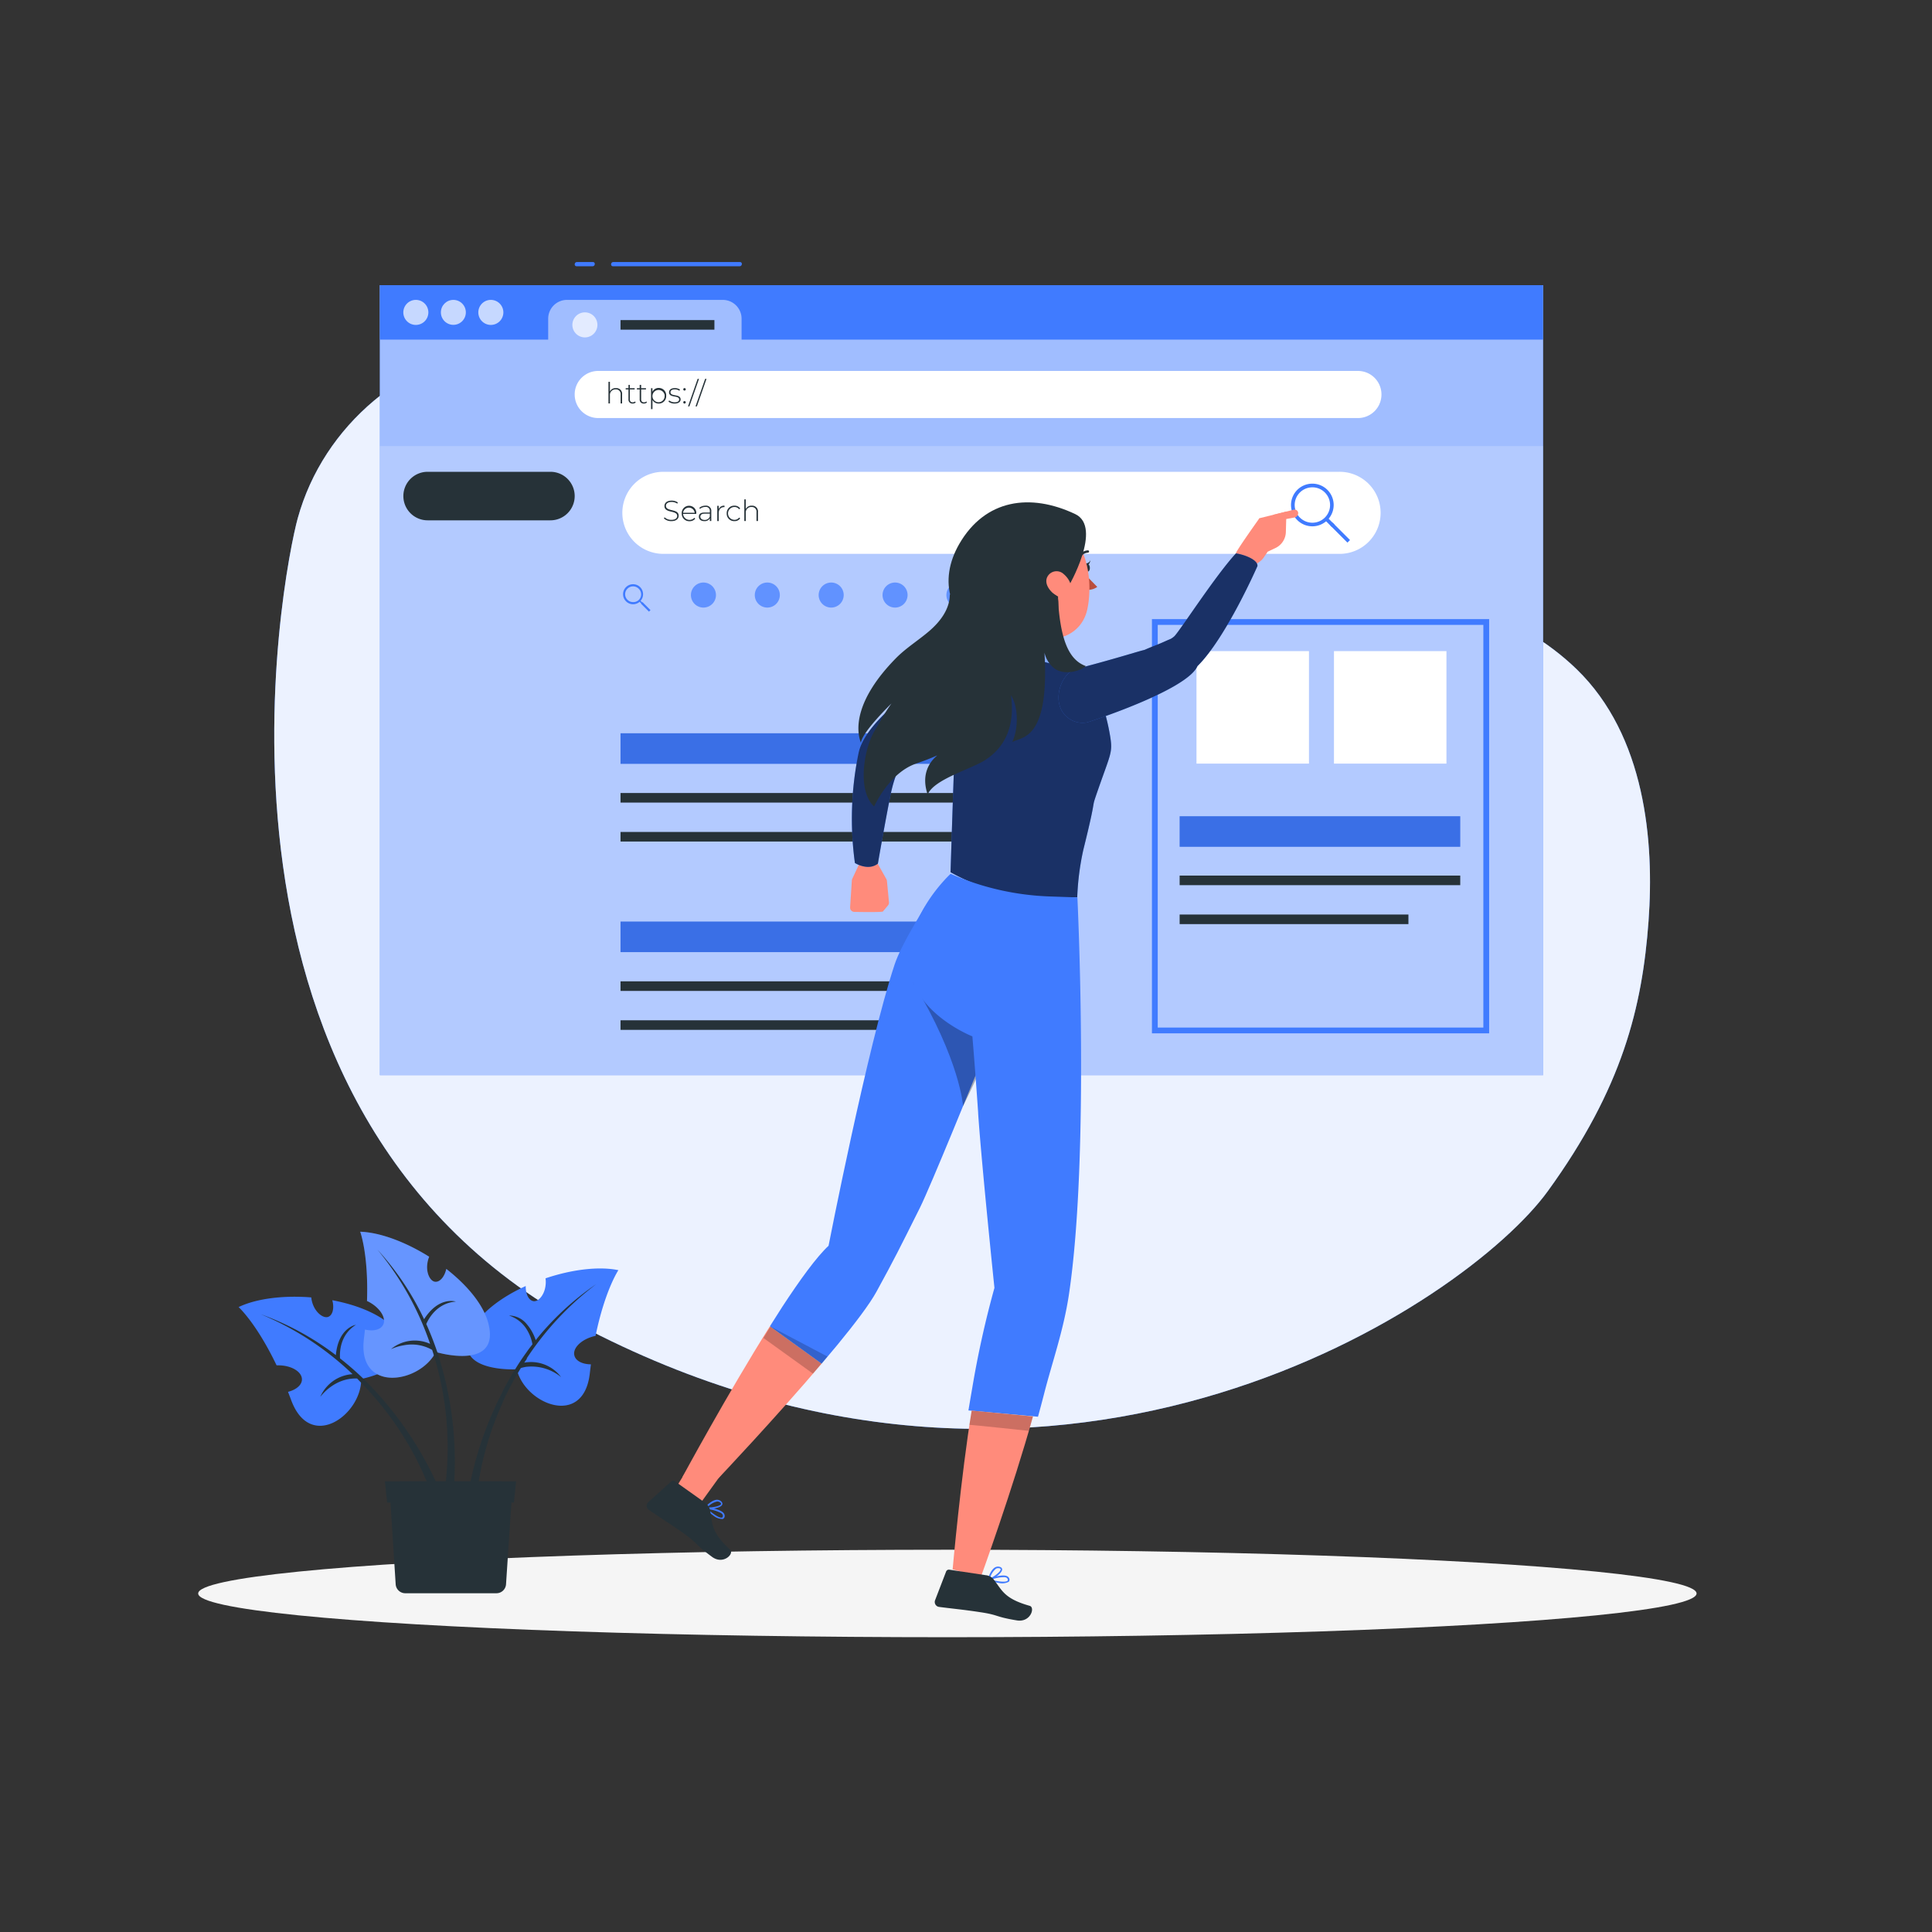 <svg xmlns="http://www.w3.org/2000/svg" viewBox="0 0 500 500"><rect x="0" y="0" width="500" height="500" fill="#333333" stroke="none"/><g id="freepik--background-simple--inject-75"><path d="M130.87,89c-25.75,3.08-47.15,21-53.82,45.14-3.64,13.14-32.59,156.3,78.27,211.53,121.47,60.53,224.23-8.43,245.24-37.39,19.36-26.7,24.46-47.69,26.08-69.89,1.51-20.63-.83-47.95-18.6-65.19-15.37-14.9-37.14-20.76-57.43-22.41-30.71-2.51-61,3.11-86.7,16.09-5.63,2.84-12.32,6-18.58,2.83-5.5-2.81-7.89-9.2-10.34-14.74C218.64,118.05,169.72,84.38,130.87,89Z" style="fill:#407BFF"></path><g style="opacity:0.9"><path d="M130.87,89c-25.75,3.08-47.15,21-53.82,45.14-3.64,13.14-32.59,156.3,78.27,211.53,121.47,60.53,224.23-8.43,245.24-37.39,19.36-26.7,24.46-47.69,26.08-69.89,1.51-20.63-.83-47.95-18.6-65.19-15.37-14.9-37.14-20.76-57.43-22.41-30.71-2.51-61,3.11-86.7,16.09-5.63,2.84-12.32,6-18.58,2.83-5.5-2.81-7.89-9.2-10.34-14.74C218.64,118.05,169.72,84.38,130.87,89Z" style="fill:#fff"></path></g></g><g id="freepik--Shadow--inject-75"><ellipse id="freepik--path--inject-75" cx="245.18" cy="412.39" rx="193.89" ry="11.32" style="fill:#f5f5f5"></ellipse></g><g id="freepik--Window--inject-75"><rect x="98.3" y="73.8" width="301.05" height="204.45" style="fill:#407BFF"></rect><rect x="98.3" y="73.8" width="301.05" height="204.45" style="fill:#fff;opacity:0.5"></rect><path d="M98.3,73.8V87.89h43.57V82.48a4.87,4.87,0,0,1,4.87-4.87h40.31a4.87,4.87,0,0,1,4.87,4.87v5.41H399.35V73.8Z" style="fill:#407BFF"></path><path d="M110.86,80.84a3.24,3.24,0,1,1-3.24-3.23A3.24,3.24,0,0,1,110.86,80.84Z" style="fill:#fff;opacity:0.7"></path><circle cx="117.33" cy="80.84" r="3.23" style="fill:#fff;opacity:0.7"></circle><path d="M130.27,80.84A3.24,3.24,0,1,1,127,77.61,3.24,3.24,0,0,1,130.27,80.84Z" style="fill:#fff;opacity:0.7"></path><path d="M154.61,84.08a3.24,3.24,0,1,1-3.24-3.24A3.23,3.23,0,0,1,154.61,84.08Z" style="fill:#fff;opacity:0.7"></path><rect x="98.3" y="115.45" width="301.05" height="162.79" style="fill:#fff;opacity:0.2"></rect><path d="M191.51,67.81H158.73c-.71,0-.81,1.1-.1,1.1h32.78c.71,0,.81-1.1.1-1.1Z" style="fill:#407BFF"></path><path d="M153.45,67.81h-4.14c-.71,0-.8,1.1-.09,1.1h4.14c.7,0,.8-1.1.09-1.1Z" style="fill:#407BFF"></path><path d="M351.44,108.19H154.8a6.08,6.08,0,0,1-6.07-6.08h0A6.07,6.07,0,0,1,154.8,96H351.44a6.08,6.08,0,0,1,6.08,6.07h0A6.08,6.08,0,0,1,351.44,108.19Z" style="fill:#fff"></path><path d="M142.45,134.66H110.67a6.28,6.28,0,0,1-6.28-6.28h0a6.28,6.28,0,0,1,6.28-6.28h31.78a6.28,6.28,0,0,1,6.28,6.28h0A6.28,6.28,0,0,1,142.45,134.66Z" style="fill:#263238"></path><path d="M346.68,143.34h-175a10.62,10.62,0,0,1-10.62-10.62h0a10.62,10.62,0,0,1,10.62-10.62h175a10.61,10.61,0,0,1,10.62,10.62h0A10.61,10.61,0,0,1,346.68,143.34Z" style="fill:#fff"></path><rect x="345.23" y="168.51" width="29.11" height="29.11" style="fill:#fff"></rect><rect x="309.65" y="168.51" width="29.11" height="29.11" style="fill:#fff"></rect><rect x="160.59" y="189.77" width="90.82" height="7.91" style="fill:#407BFF"></rect><rect x="160.59" y="189.77" width="90.82" height="7.91" style="opacity:0.1"></rect><rect x="305.29" y="211.24" width="72.62" height="7.91" style="fill:#407BFF"></rect><rect x="305.29" y="211.24" width="72.62" height="7.91" style="opacity:0.1"></rect><rect x="160.59" y="205.23" width="118.24" height="2.48" style="fill:#263238"></rect><rect x="160.59" y="82.84" width="24.3" height="2.48" style="fill:#263238"></rect><rect x="160.59" y="215.31" width="99.65" height="2.48" style="fill:#263238"></rect><rect x="160.59" y="238.5" width="90.82" height="7.91" style="fill:#407BFF"></rect><rect x="160.59" y="238.5" width="90.82" height="7.91" style="opacity:0.1"></rect><rect x="160.59" y="253.97" width="118.24" height="2.48" style="fill:#263238"></rect><rect x="160.59" y="264.05" width="99.65" height="2.48" style="fill:#263238"></rect><rect x="305.29" y="226.6" width="72.62" height="2.48" style="fill:#263238"></rect><rect x="305.29" y="236.68" width="59.21" height="2.48" style="fill:#263238"></rect><path d="M385.39,267.43H298.12V160.22h87.27Zm-85.77-1.5h84.27V161.72H299.62Z" style="fill:#407BFF"></path><path d="M339.64,136.21a5.52,5.52,0,1,1,3.9-9.42h0a5.52,5.52,0,0,1-3.9,9.42Zm0-10.09a4.58,4.58,0,1,0,3.24,1.34h0A4.55,4.55,0,0,0,339.64,126.12Z" style="fill:#407BFF"></path><rect x="346.33" y="134.66" width="0.94" height="6.37" transform="translate(4.1 285.6) rotate(-45)" style="fill:#407BFF"></rect><rect x="343.74" y="134.09" width="0.94" height="2.34" transform="translate(5.17 283.01) rotate(-45)" style="fill:#407BFF"></rect><path d="M163.84,156.38a2.57,2.57,0,0,1-1.83-.76,2.59,2.59,0,0,1,3.66-3.67h0a2.6,2.6,0,0,1,0,3.67A2.57,2.57,0,0,1,163.84,156.38Zm0-4.63a2,2,0,0,0-1.44.6,2,2,0,0,0,0,2.88,2,2,0,0,0,1.44.59,2,2,0,0,0,1.44-3.47h0A2,2,0,0,0,163.84,151.75Z" style="fill:#407BFF"></path><rect x="166.84" y="155.61" width="0.56" height="2.92" transform="translate(-62.12 164.17) rotate(-45)" style="fill:#407BFF"></rect><rect x="165.75" y="155.35" width="0.37" height="1.07" transform="translate(-61.63 162.96) rotate(-44.99)" style="fill:#407BFF"></rect><path d="M171.82,134.16l.17-.29a2.49,2.49,0,0,0,1.74.67c1.06,0,1.53-.46,1.53-1,0-1.58-3.3-.63-3.3-2.58,0-.75.57-1.4,1.87-1.4a2.84,2.84,0,0,1,1.59.47l-.14.31a2.62,2.62,0,0,0-1.45-.44c-1,0-1.49.47-1.49,1,0,1.59,3.3.65,3.3,2.57,0,.75-.59,1.4-1.9,1.4A2.71,2.71,0,0,1,171.82,134.16Z" style="fill:#263238"></path><path d="M180.16,133h-3.39a1.69,1.69,0,0,0,2.93,1l.22.25a1.9,1.9,0,0,1-1.49.64,1.94,1.94,0,0,1-2-2,1.89,1.89,0,0,1,1.89-2,1.86,1.86,0,0,1,1.88,2S180.16,132.92,180.16,133Zm-3.38-.29h3a1.51,1.51,0,0,0-3,0Z" style="fill:#263238"></path><path d="M184.08,132.34v2.5h-.37v-.7a1.52,1.52,0,0,1-1.42.73c-.88,0-1.42-.45-1.42-1.13s.38-1.1,1.48-1.1h1.35v-.31a1,1,0,0,0-1.17-1.13,2,2,0,0,0-1.36.5l-.19-.27a2.39,2.39,0,0,1,1.58-.56A1.34,1.34,0,0,1,184.08,132.34Zm-.38,1.34v-.74h-1.35c-.81,0-1.1.34-1.1.79s.4.83,1.1.83A1.36,1.36,0,0,0,183.7,133.68Z" style="fill:#263238"></path><path d="M187.5,130.87v.37h-.09c-.88,0-1.4.58-1.4,1.56v2.05h-.38V130.9H186v.86A1.5,1.5,0,0,1,187.5,130.87Z" style="fill:#263238"></path><path d="M188.07,132.87a1.92,1.92,0,0,1,2-2,1.71,1.71,0,0,1,1.49.72l-.28.21a1.42,1.42,0,0,0-1.21-.59,1.66,1.66,0,0,0,0,3.32,1.42,1.42,0,0,0,1.21-.59l.28.21a1.74,1.74,0,0,1-1.49.72A1.93,1.93,0,0,1,188.07,132.87Z" style="fill:#263238"></path><path d="M196.16,132.54v2.3h-.38v-2.27a1.2,1.2,0,0,0-1.28-1.36,1.4,1.4,0,0,0-1.49,1.53v2.1h-.38v-5.6H193v2.48a1.63,1.63,0,0,1,1.55-.85A1.49,1.49,0,0,1,196.16,132.54Z" style="fill:#263238"></path><path d="M161,102.11v2.3h-.38v-2.27a1.19,1.19,0,0,0-1.28-1.36,1.41,1.41,0,0,0-1.49,1.53v2.1h-.38v-5.6h.38v2.48a1.63,1.63,0,0,1,1.55-.85A1.49,1.49,0,0,1,161,102.11Z" style="fill:#263238"></path><path d="M164.53,104.16a1.18,1.18,0,0,1-.81.28,1,1,0,0,1-1.07-1.07v-2.58h-.72v-.32h.72v-.86H163v.86h1.25v.32H163v2.54c0,.51.25.79.73.79a.89.89,0,0,0,.61-.22Z" style="fill:#263238"></path><path d="M167.43,104.16a1.17,1.17,0,0,1-.8.28,1,1,0,0,1-1.08-1.07v-2.58h-.72v-.32h.72v-.86h.38v.86h1.25v.32h-1.25v2.54c0,.51.25.79.73.79a.94.94,0,0,0,.62-.22Z" style="fill:#263238"></path><path d="M172.41,102.44a1.9,1.9,0,0,1-1.95,2,1.77,1.77,0,0,1-1.6-.93v2.37h-.37v-5.41h.36v.93a1.74,1.74,0,0,1,1.61-1A1.91,1.91,0,0,1,172.41,102.44Zm-.38,0a1.59,1.59,0,1,0-1.59,1.66A1.56,1.56,0,0,0,172,102.44Z" style="fill:#263238"></path><path d="M173,103.94l.18-.31a2.27,2.27,0,0,0,1.42.48c.83,0,1.16-.3,1.16-.74,0-1.15-2.61-.3-2.61-1.85,0-.6.5-1.08,1.49-1.08a2.44,2.44,0,0,1,1.35.38l-.17.31a2,2,0,0,0-1.19-.36c-.77,0-1.11.32-1.11.74,0,1.19,2.62.35,2.62,1.85,0,.64-.55,1.08-1.56,1.08A2.52,2.52,0,0,1,173,103.94Z" style="fill:#263238"></path><path d="M176.83,100.76a.32.32,0,0,1,.32-.32.31.31,0,0,1,.32.32.32.32,0,0,1-.32.32A.32.32,0,0,1,176.83,100.76Zm0,3.36a.32.32,0,0,1,.32-.32.32.32,0,1,1,0,.64A.32.32,0,0,1,176.83,104.12Z" style="fill:#263238"></path><path d="M180.55,98.05h.35l-2.49,7.12h-.35Z" style="fill:#263238"></path><path d="M182.49,98.05h.35l-2.49,7.12H180Z" style="fill:#263238"></path><path d="M185.29,154a3.24,3.24,0,1,1-3.23-3.24A3.23,3.23,0,0,1,185.29,154Z" style="fill:#407BFF;opacity:0.7"></path><path d="M201.82,154a3.24,3.24,0,1,1-3.23-3.24A3.23,3.23,0,0,1,201.82,154Z" style="fill:#407BFF;opacity:0.7"></path><path d="M218.35,154a3.24,3.24,0,1,1-3.23-3.24A3.23,3.23,0,0,1,218.35,154Z" style="fill:#407BFF;opacity:0.7"></path><path d="M234.88,154a3.24,3.24,0,1,1-3.23-3.24A3.23,3.23,0,0,1,234.88,154Z" style="fill:#407BFF;opacity:0.7"></path><path d="M251.41,154a3.24,3.24,0,1,1-3.23-3.24A3.23,3.23,0,0,1,251.41,154Z" style="fill:#407BFF;opacity:0.7"></path></g><g id="freepik--Plants--inject-75"><path d="M102.67,344.58C99.38,340.52,93,337.81,86,336.5c.54,2,.13,3.85-1.05,4.3s-3.09-.91-3.95-3.16a7,7,0,0,1-.44-1.87c-7-.57-14.11.24-18.81,2.5,0,0,4.61,4.16,9.83,15.08h.48c3.38,0,6.1,1.67,6.08,3.65,0,1.44-1.49,2.67-3.6,3.21.27.7.55,1.42.82,2.15,5,13.47,18.24,3.73,18.12-5.48C93.49,356.87,110.06,353.69,102.67,344.58Z" style="fill:#407BFF"></path><path d="M67.41,340.1,67,340Z" style="fill:#263238"></path><path d="M114.11,386.49c-.29-.72-.73-1.78-1.35-3.13A91.15,91.15,0,0,0,94,356.77h0c-1.85-1.78-3.84-3.53-6-5.22-.12-1.67,0-6.13,4.12-8.69,0,0-4.55.68-5.2,7.85a72.6,72.6,0,0,0-19.5-10.61,76.5,76.5,0,0,1,23.82,15.53,9.78,9.78,0,0,0-8.36,5.9c.21-.28,3.7-5,9.54-4.77l1,1.05a81.14,81.14,0,0,1,17,25.55c.54,1.27,1.06,2.59,1.55,3.93a1.13,1.13,0,0,0,2.19-.38A1.25,1.25,0,0,0,114.11,386.49Z" style="fill:#263238"></path><path d="M121.83,344.67c2.22-4.73,7.75-8.9,14.23-11.85-.05,2.07.79,3.77,2.05,3.92s2.78-1.63,3.07-4a6.75,6.75,0,0,0,0-1.91c6.7-2.26,13.75-3.17,18.86-2.11,0,0-3.47,5.14-5.91,17l-.47.11c-3.27.85-5.52,3.09-5,5,.36,1.4,2.09,2.24,4.27,2.26-.1.74-.19,1.5-.28,2.28-1.58,14.27-16.81,8-18.91-1C133.69,354.39,116.85,355.29,121.83,344.67Z" style="fill:#407BFF"></path><path d="M155,331.84l.33-.22Z" style="fill:#f5f5f5"></path><path d="M136.33,351.52a77.13,77.13,0,0,1,18-19.2,72.09,72.09,0,0,0-15.69,14.51,12,12,0,0,0-2.27-4.09l-.06-.07a5.94,5.94,0,0,0-4.6-2.21,8.4,8.4,0,0,1,4.6,3.58.53.53,0,0,1,.06.1,11,11,0,0,1,1.43,3.76c-.49.64-1,1.27-1.43,1.91a.35.35,0,0,0-.06.09c-1.08,1.49-2.1,3-3,4.5q-1.81,2.89-3.28,5.76a.14.14,0,0,0,0,.1,91.69,91.69,0,0,0-8.25,23.1c-.44,2.11-.7,3.75-.84,4.75a1.12,1.12,0,0,0,1,1.26h.14a1.12,1.12,0,0,0,1.11-1c.19-1.71.42-3.38.7-5a80.4,80.4,0,0,1,6.15-20.25.43.43,0,0,1,0-.12,78.88,78.88,0,0,1,4-7.68h0c.24-.43.5-.85.76-1.27a9.21,9.21,0,0,1,1.55-.34h.06a12.12,12.12,0,0,1,8.8,2.68,9.71,9.71,0,0,0-8.8-3.84h-.06a6.25,6.25,0,0,0-.67.11c.22-.35.45-.69.67-1Z" style="fill:#263238"></path><path d="M126.56,343.25c-1-5.13-5.45-10.48-11.06-14.86-.43,2-1.65,3.48-2.91,3.33s-2.32-2.23-2-4.63a6.87,6.87,0,0,1,.48-1.85c-6-3.76-12.63-6.3-17.85-6.47,0,0,2.17,5.82,1.76,17.92l.44.21c3,1.59,4.64,4.3,3.71,6-.68,1.28-2.55,1.68-4.68,1.19-.08.75-.16,1.51-.26,2.29-1.8,14.24,14.46,11.73,18.61,3.5C112.75,349.92,128.91,354.74,126.56,343.25Z" style="fill:#407BFF"></path><path d="M126.56,343.25c-1-5.13-5.45-10.48-11.06-14.86-.43,2-1.65,3.48-2.91,3.33s-2.32-2.23-2-4.63a6.87,6.87,0,0,1,.48-1.85c-6-3.76-12.63-6.3-17.85-6.47,0,0,2.17,5.82,1.76,17.92l.44.21c3,1.59,4.64,4.3,3.71,6-.68,1.28-2.55,1.68-4.68,1.19-.08.75-.16,1.51-.26,2.29-1.8,14.24,14.46,11.73,18.61,3.5C112.75,349.92,128.91,354.74,126.56,343.25Z" style="fill:#fff;opacity:0.2"></path><path d="M97.34,323l-.27-.29Z" style="fill:#263238"></path><path d="M110.32,342.65c.67-1.53,2.84-5.43,7.66-5.8,0,0-4.34-1.49-8.23,4.56a72.23,72.23,0,0,0-12.06-18,77.21,77.21,0,0,1,13.62,24.38,9.62,9.62,0,0,0-10.13,1.37,13.22,13.22,0,0,1,3.31-1,10.69,10.69,0,0,1,7.35,1.19l.45,1.42a81.65,81.65,0,0,1,3.09,32.62c-.07.69-.15,1.38-.24,2.08a1.13,1.13,0,0,0,1,1.28h.13a1.12,1.12,0,0,0,1.12-1c.06-.59.13-1.37.18-2.36A90.7,90.7,0,0,0,113.2,350C112.38,347.61,111.44,345.13,110.32,342.65Z" style="fill:#263238"></path><path d="M132.49,386.49l0,.29h0l-.08,1.22h0l-1.45,22a2.49,2.49,0,0,1-2.49,2.33H104.89a2.49,2.49,0,0,1-2.49-2.33L101,388h0l-.08-1.22h0l0-.29a2.93,2.93,0,0,1,.1-.89v0l0-.09c0-.1.07-.2.11-.31a3,3,0,0,1,.15-.31l0-.07a.74.74,0,0,1,.12-.17.41.41,0,0,1,.07-.11l.16-.19A2.82,2.82,0,0,1,102,384l.16-.12a2.89,2.89,0,0,1,1.33-.49l.3,0h25.78l.3,0H130a2.91,2.91,0,0,1,1.72.92l.16.19a.41.41,0,0,1,.07.11.74.74,0,0,1,.12.17.24.24,0,0,1,0,.07,3,3,0,0,1,.16.31c0,.11.08.21.11.31l0,.09v0A2.93,2.93,0,0,1,132.49,386.49Z" style="fill:#263238"></path><path d="M132.39,385.58a2.92,2.92,0,0,0-2.83-2.22H103.78a2.94,2.94,0,0,0-2.83,2.22l-.08,1.21L101,388a2.94,2.94,0,0,0,2.83,2.21h25.78a2.92,2.92,0,0,0,2.83-2.21l.08-1.22Z" style="fill:#263238"></path><polygon points="132.99 388.86 100.2 388.86 99.6 383.36 133.58 383.36 132.99 388.86" style="fill:#263238"></polygon></g><g id="freepik--Character--inject-75"><path d="M227.16,223.54l2.25,4a1.12,1.12,0,0,1,.13.44l.53,5.52a1.12,1.12,0,0,1-.25.82l-1.32,1.57c-.23.26-7.43.11-7.43.11a1.11,1.11,0,0,1-1.06-1.18l.45-7a1.14,1.14,0,0,1,.11-.4l1.9-4.07a1.12,1.12,0,0,1,1.09-.64l2.71.2A1.08,1.08,0,0,1,227.16,223.54Z" style="fill:#ff8b7b"></path><path d="M212.64,352.91c-12,14.12-26.74,29.7-26.74,29.7l-9.31-.31s11.57-21.43,22.66-39.06Z" style="fill:#ff8b7b"></path><path d="M252.74,277.68S240.85,307,238.05,312.62c-5.4,10.81-6.53,13.1-11.22,21.67-1.76,3.21-5.53,8.19-10.11,13.76-1.31,1.58-2.67,3.21-4.08,4.86l-13.39-9.67c1.07-1.69,2.13-3.36,3.18-5,4.58-7,8.86-12.91,12-15.84,0,0,10.06-51.53,17.1-72.8,1.66-5,6.9-13.28,7.88-15,0,0,17.05,29.58,18.13,31.13S252.74,277.68,252.74,277.68Z" style="fill:#407BFF"></path><path d="M256.62,269.83s-3.14,8-7.38,16.43c0,0-.72-11.76-12.9-32C255.17,255.84,256.62,269.83,256.62,269.83Z" style="opacity:0.3;isolation:isolate"></path><polygon points="179.81 377.08 175.37 384.3 181.31 388.99 186.72 381.49 179.81 377.08" style="fill:#ff8b7b"></polygon><polygon points="197.58 346.27 210.39 355.49 214.14 351.07 199.41 343.3 197.58 346.27" style="opacity:0.2"></polygon><path d="M182.48,390.42a.22.22,0,0,1,0-.24.2.2,0,0,1,.21-.11c.15,0,3.64.36,4.6,1.53a1.11,1.11,0,0,1,.25.78.79.79,0,0,1-.51.74,3.72,3.72,0,0,1-2.48-.95A14.75,14.75,0,0,1,182.48,390.42Zm.7.16c1.21,1.11,3,2.38,3.67,2.15.09,0,.21-.1.23-.39a.6.6,0,0,0-.16-.48,1.5,1.5,0,0,0-.29-.27A9.67,9.67,0,0,0,183.18,390.58Z" style="fill:#407BFF"></path><path d="M182.39,390.34a.21.21,0,0,1,0-.2c.07-.08,1.63-1.87,3.07-2a1.58,1.58,0,0,1,1.14.38c.43.38.41.72.29.92-.42.91-3.23,1.24-4.35,1,0,0-.06,0-.07-.05A.18.18,0,0,1,182.39,390.34Zm3.91-1.55a1.12,1.12,0,0,0-.74-.2,4.78,4.78,0,0,0-2.49,1.51c1.25.1,3.23-.3,3.53-.82,0,0,.09-.19-.2-.43l-.1-.06Z" style="fill:#407BFF"></path><path d="M182.46,388.9l-7.77-5.53a.77.77,0,0,0-1,.05l-5.9,5.32a1.28,1.28,0,0,0-.11,1.81l.2.18c2.84,1.94,5.43,3.56,8.92,6,4.11,2.93,2.72,2.68,7.5,6.2,2.89,2.11,5.78-.82,4.66-1.86-5.14-4.74-4.51-6.87-5.25-10.45A3.12,3.12,0,0,0,182.46,388.9Z" style="fill:#263238"></path><path d="M282.05,146.81c.07.57-.16,1.08-.54,1.13s-.77-.4-.83-1,.17-1.08.54-1.12S282,146.23,282.05,146.81Z" style="fill:#263238"></path><path d="M280.89,145.8a1.29,1.29,0,0,0,1.32-.85,2.4,2.4,0,0,1-.33.93.71.71,0,0,1-.84.29Z" style="fill:#263238"></path><path d="M280.58,148.42l3.39,3.47a4,4,0,0,1-3.55.57Z" style="fill:#ba4d3c"></path><path d="M260.2,169.54s4.91-.69,4.5-9.76c0,0,4.48-2.25,7.53.32s-2.33,9,1.43,11.54S260.2,169.54,260.2,169.54Z" style="fill:#ff8b7b"></path><path d="M273.17,163.12l-3.39.2s.77,2.82,2.64,3.85C272.66,165.82,273.06,164.4,273.17,163.12Z" style="opacity:0.2"></path><path d="M259.74,147.29c.65,7.67.76,10.94,4.74,14.79,6,5.79,15.27,3.32,16.92-4.4,1.49-6.94.17-18.3-7.43-21.22a10.51,10.51,0,0,0-14.23,10.83Z" style="fill:#ff8b7b"></path><path d="M281.81,142.87a.31.31,0,0,1-.24.16,2.4,2.4,0,0,0-1.87,1.11.3.3,0,1,1-.53-.29,3,3,0,0,1,2.35-1.42.3.3,0,0,1,.33.27h0A.33.33,0,0,1,281.81,142.87Z" style="fill:#263238"></path><path d="M258.28,170.14l1.11-2.16a2.39,2.39,0,0,1,2.58-1.27c4,.74,13.6,2.64,14.92,4.19a6.3,6.3,0,0,1,1.54,4.14Z" style="fill:#407BFF"></path><g style="opacity:0.7"><path d="M258.28,170.14l1.11-2.16a2.39,2.39,0,0,1,2.58-1.27c4,.74,13.6,2.64,14.92,4.19a6.3,6.3,0,0,1,1.54,4.14Z" style="fill:#fff;opacity:0.5"></path></g><path d="M247.23,189.21l-9,4.24c-4,2.05-6.29,4.76-7.92,13.05-1.7,8.73-3.11,17-3.11,17-2.53,2-5.95-.16-5.95-.16a84.5,84.5,0,0,1,.94-28.44c1.9-9.42,20.83-22.16,30.59-25.2a17,17,0,0,1,4.92-.77l1.72.23-11.45,20.58Z" style="fill:#407BFF"></path><path d="M247.23,189.21l-9,4.24c-4,2.05-6.29,4.76-7.92,13.05-1.7,8.73-3.11,17-3.11,17-2.53,2-5.95-.16-5.95-.16a84.5,84.5,0,0,1,.94-28.44c1.9-9.42,20.83-22.16,30.59-25.2a17,17,0,0,1,4.92-.77l1.72.23-11.45,20.58Z" style="opacity:0.6"></path><path d="M284.39,203.75c3.08-8.79,3.58-9.06,2.93-13.13a55.4,55.4,0,0,0-1.24-5.7c-3.8-12.65-14.07-13.27-25.44-15.53s-12.78,3.36-13.34,18S246,225.73,246,225.73h0a50.81,50.81,0,0,0,24.89,6.51h7.9a67.67,67.67,0,0,1,1.59-12.38C284.39,203.75,281.87,211,284.39,203.75Z" style="fill:#407BFF"></path><g style="opacity:0.6"><path d="M284.39,203.75c3.08-8.79,3.58-9.06,2.93-13.13a55.4,55.4,0,0,0-1.24-5.7c-3.8-12.65-14.07-13.27-25.44-15.53s-12.78,3.36-13.34,18S246,225.73,246,225.73h0a50.81,50.81,0,0,0,24.89,6.51h7.9a67.67,67.67,0,0,1,1.59-12.38C284.39,203.75,281.87,211,284.39,203.75Z"></path></g><path d="M276.48,151.88s9-15.42,1.78-18.84c-11.62-5.5-23.29-3.86-30,7.73-5.5,9.54-2.9,19.63,8.54,25.69,15.28,8.11,17.73-5.59,17-12C273.82,154.44,275.29,154.38,276.48,151.88Z" style="fill:#263238"></path><path d="M275.29,148.58a5.87,5.87,0,0,1,2.09,4c.16,2.08-1.8,2.73-3.56,1.83-1.59-.81-3.56-2.88-2.9-4.82A2.68,2.68,0,0,1,275.29,148.58Z" style="fill:#ff8b7b"></path><path d="M276.64,335c-1.39,9.3-4.32,17.48-6.4,25.6q-.8,3.12-1.61,6.05l-18-1.63c.32-1.94.66-3.91,1-5.89a252.6,252.6,0,0,1,5.73-25.83s-3.34-32.14-4.21-45.09a.42.42,0,0,1,0-.16c-.75-11-1.5-19.84-1.5-19.84s-8.39-3.27-13.18-10a17,17,0,0,1-2.85-6.2,14.66,14.66,0,0,1-.42-3.08c-.42-12.55,10.82-22.79,10.82-22.79A69.55,69.55,0,0,0,271.62,232l7.21.25S282.06,298.81,276.64,335Z" style="fill:#407BFF"></path><path d="M319.85,143.23c-.18-.34,6.1-9.13,6.1-9.13l2.14,8.66-.84,1.23a4.91,4.91,0,0,1-3.29,2.28S319.87,143.27,319.85,143.23Z" style="fill:#ff8b7b"></path><path d="M325.93,134.12l7-1.74-.15,5.3a4.72,4.72,0,0,1-2.7,4.15l-2,.95S324.06,138.4,325.93,134.12Z" style="fill:#ff8b7b"></path><path d="M334.76,131.93a.92.92,0,0,1,1.13,1.25h0a1.09,1.09,0,0,1-.85.74l-4.81.88-.74-1.55Z" style="fill:#ff8b7b"></path><path d="M309.9,172.39c7.37-7.25,15.53-25.9,15.53-25.9.15-1.75-3.91-3.09-5.58-3.26h0c-5.27,5.71-14.41,19.88-15.9,21.41a5.13,5.13,0,0,1-.83.62,1.3,1.3,0,0,1-.29.14l-.61.26c-1.11.5-2.22,1-3.38,1.43-4.59,1.84-.6.45-5.46,1.89s-9.87,2.86-14.72,4.1l-.07.06c-3.27.79-5.27,5.61-4.47,9a6.17,6.17,0,0,0,7.36,4.78S307.15,178.7,309.9,172.39Z" style="fill:#407BFF"></path><path d="M309.9,172.39c7.37-7.25,15.53-25.9,15.53-25.9.15-1.75-3.91-3.09-5.58-3.26h0c-5.27,5.71-14.41,19.88-15.9,21.41a5.13,5.13,0,0,1-.83.62,1.3,1.3,0,0,1-.29.14l-.61.26c-1.11.5-2.22,1-3.38,1.43-4.59,1.84-.6.45-5.46,1.89s-9.87,2.86-14.72,4.1l-.07.06c-3.27.79-5.27,5.61-4.47,9a6.17,6.17,0,0,0,7.36,4.78S307.15,178.7,309.9,172.39Z" style="opacity:0.6"></path><path d="M245.8,153.91c0,3.73-2.5,7-5.34,9.43s-6.05,4.4-8.66,7.07c-10.53,10.76-10.34,18.35-9,21.81.31-2.8,7.91-10.16,7.91-10.16-1.66,2.29-2.85,4.6-4.32,7-2.74,4.48-4.7,15.51-.16,19.66,0,0,3.8-8.67,10.85-11.1,12.21-4.21-.53-2.32,3,8,1.63-4,11.42-6.6,15-9,5.77-3.76,7.55-9.92,6.54-16.73,2,3.1,1.95,8.84.34,12.14,2.55-1.39,9.66-.46,8.35-23.13a7.16,7.16,0,0,0,2.27,3.84c2.34,2.12,6.7,1.15,8.44-.36-4.43-1.59-6.66-6.82-7.26-18C266.16,149.24,254.34,150.34,245.8,153.91Z" style="fill:#263238"></path><path d="M267.33,366.57c-5.16,18.61-13.47,41.51-13.47,41.51l-7.32-1.91s2.18-24.41,4.93-41.11Z" style="fill:#ff8b7b"></path><path d="M255.81,409a.21.21,0,0,1-.14-.19.2.2,0,0,1,.13-.2c.14-.06,3.42-1.33,4.8-.71a1.08,1.08,0,0,1,.57.58.76.76,0,0,1-.12.89,3.67,3.67,0,0,1-2.64.27A14.73,14.73,0,0,1,255.81,409Zm.7-.18c1.58.45,3.76.76,4.25.26.06-.06.14-.18,0-.45a.55.55,0,0,0-.36-.35,1.27,1.27,0,0,0-.38-.11A9.69,9.69,0,0,0,256.51,408.82Z" style="fill:#407BFF"></path><path d="M255.7,409a.19.19,0,0,1-.06-.2c0-.1.61-2.4,1.84-3.14a1.58,1.58,0,0,1,1.2-.18c.55.15.68.46.67.69,0,1-2.32,2.56-3.42,2.87a.14.14,0,0,1-.09,0A.17.17,0,0,1,255.7,409Zm2.78-3.15a1.1,1.1,0,0,0-.75.15,4.9,4.9,0,0,0-1.54,2.48c1.16-.47,2.75-1.73,2.78-2.33,0-.05,0-.2-.37-.29Z" style="fill:#407BFF"></path><path d="M255.11,407.66l-9.43-1.43a.77.77,0,0,0-.83.49L242,414.13a1.29,1.29,0,0,0,.72,1.66l.26.07c3.41.45,6.46.72,10.7,1.37,5,.75,3.63,1.16,9.49,2.13,3.53.58,4.79-3.35,3.32-3.77-6.74-1.9-7.14-4.08-9.42-6.94A3,3,0,0,0,255.11,407.66Z" style="fill:#263238"></path><path d="M250.89,368.76c0-.1,15.38,1.55,15.38,1.55l1.06-3.74-15.86-1.51Z" style="opacity:0.2"></path></g></svg>